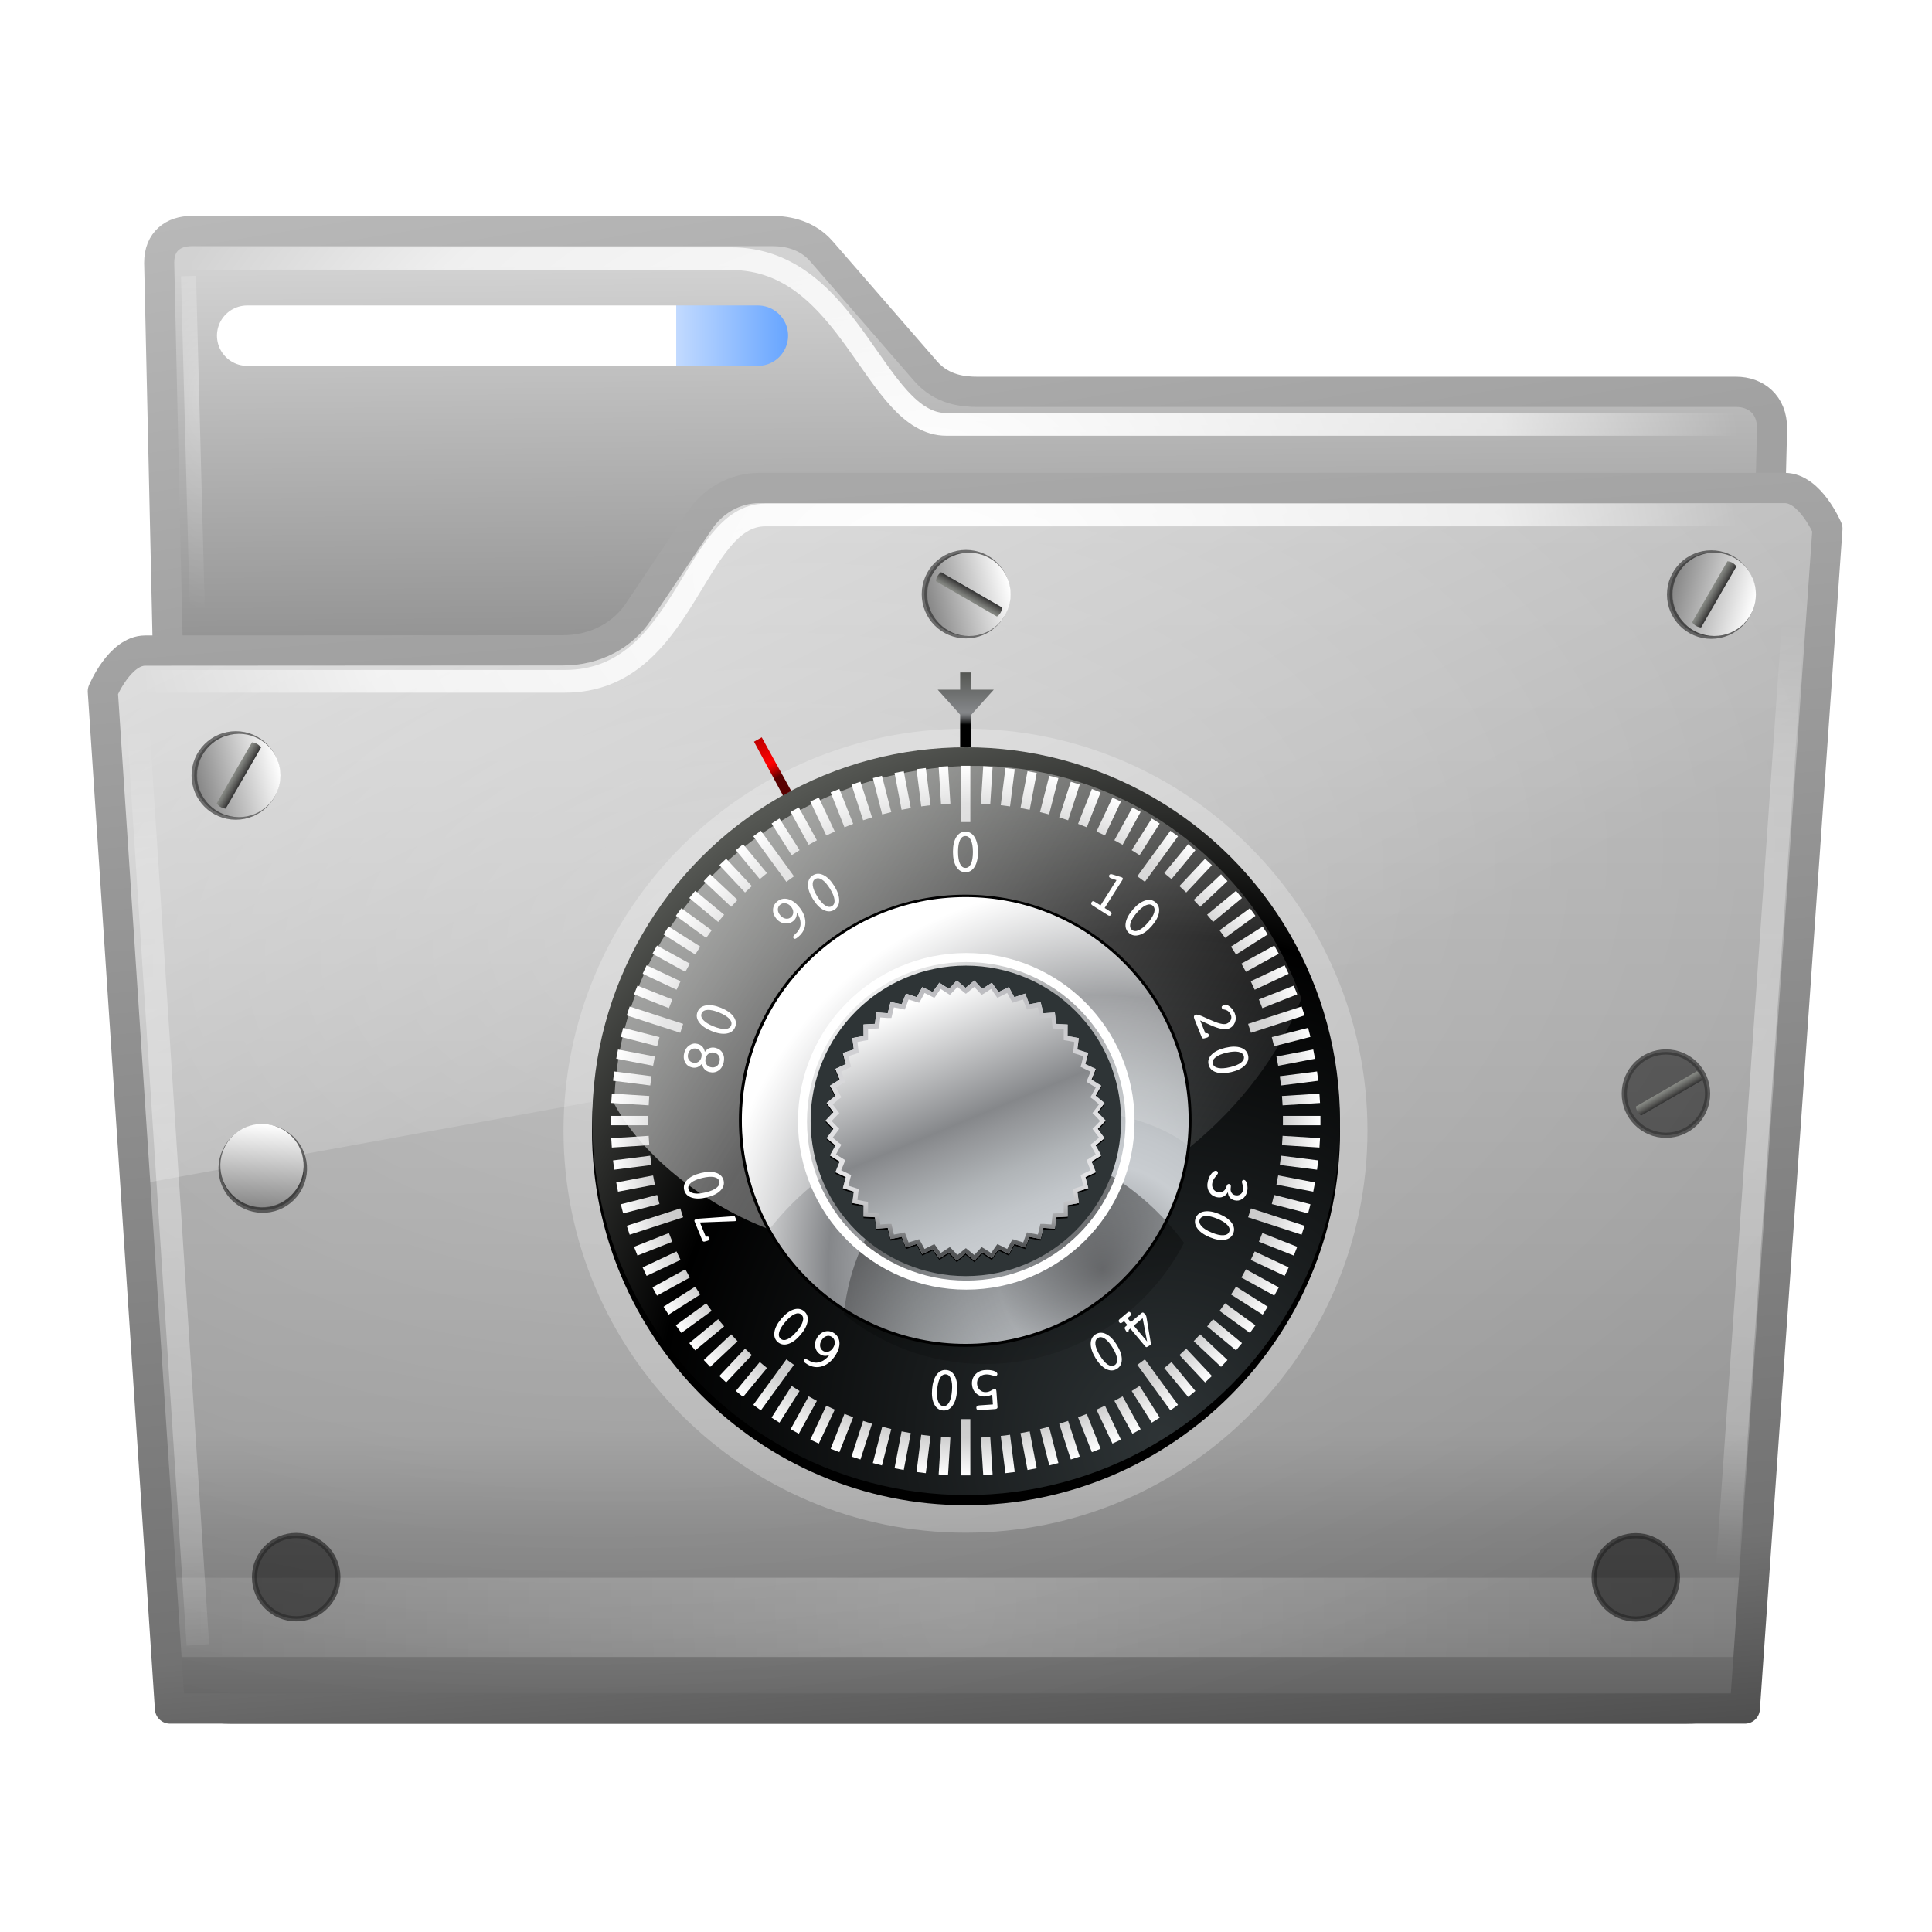 <svg height="256" viewBox="0 0 256 256" width="256" xmlns="http://www.w3.org/2000/svg" xmlns:xlink="http://www.w3.org/1999/xlink">
  <defs>
    <linearGradient id="linearGradient6701">
      <stop offset="0" stop-color="#fff"/>
      <stop offset="1" stop-color="#fff" stop-opacity="0"/>
    </linearGradient>
    <filter id="filter4454" color-interpolation-filters="sRGB" height="4.714" width="1.323" x="-.161" y="-1.857">
      <feGaussianBlur stdDeviation="15.477"/>
    </filter>
    <linearGradient id="linearGradient4786" gradientTransform="matrix(5.366 0 0 5.087 24.876 281.347)" gradientUnits="userSpaceOnUse" x1="15.133" x2="15.044" y1="17.42" y2="6.623">
      <stop offset="0" stop-color="#898989"/>
      <stop offset="1" stop-color="#d2d2d2"/>
    </linearGradient>
    <filter id="filter4123" color-interpolation-filters="sRGB" height="1.737" width="1.154" x="-.077" y="-.369">
      <feGaussianBlur stdDeviation="6.45"/>
    </filter>
    <linearGradient id="linearGradient4790" gradientUnits="userSpaceOnUse" x1="107.5" x2="94.814" y1="357" y2="279.762">
      <stop offset="0" stop-color="#a1a1a1"/>
      <stop offset="1" stop-color="#c1c1c1"/>
    </linearGradient>
    <linearGradient id="linearGradient11897" gradientUnits="userSpaceOnUse" x1="148.066" x2="148.066" y1="486.029" y2="315.263">
      <stop offset="0" stop-color="#616161"/>
      <stop offset=".063" stop-color="#747474"/>
      <stop offset=".13" stop-color="#818181"/>
      <stop offset=".2" stop-color="#969696"/>
      <stop offset=".7" stop-color="#b1b1b1"/>
      <stop offset="1" stop-color="#b6b6b6"/>
    </linearGradient>
    <radialGradient id="radialGradient69112" cx="147.016" cy="525.86" gradientTransform="matrix(1.587 0 -0 .753 -86.287 85.9)" gradientUnits="userSpaceOnUse" r="103.047" xlink:href="#linearGradient6701"/>
    <filter id="filter4375-19" color-interpolation-filters="sRGB" height="2.706" width="1.027" x="-.014" y="-.853">
      <feGaussianBlur stdDeviation="1.066"/>
    </filter>
    <linearGradient id="linearGradient4324-3">
      <stop offset="0" stop-color="#fff"/>
      <stop offset=".711" stop-color="#fff" stop-opacity=".653"/>
      <stop offset="1" stop-color="#fff" stop-opacity="0"/>
    </linearGradient>
    <linearGradient id="linearGradient6330" gradientUnits="userSpaceOnUse" x1="167.422" x2="180.588" y1="320.081" y2="482.759">
      <stop offset="0" stop-color="#a8a8a8"/>
      <stop offset=".853" stop-color="#727272"/>
      <stop offset="1" stop-color="#4e4e4e"/>
    </linearGradient>
    <linearGradient id="linearGradient6345" gradientUnits="userSpaceOnUse" x1="85.711" x2="130.892" y1="333.963" y2="426.569">
      <stop offset="0" stop-color="#fff" stop-opacity=".501"/>
      <stop offset="1" stop-color="#fff" stop-opacity="0"/>
    </linearGradient>
    <radialGradient id="radialGradient6522" cx="129.671" cy="373.827" gradientTransform="matrix(1.648 -.21 .129 1 -143.259 41.552)" gradientUnits="userSpaceOnUse" r="108.063">
      <stop offset="0" stop-color="#fff" stop-opacity=".3"/>
      <stop offset="1" stop-color="#fff" stop-opacity="0"/>
    </radialGradient>
    <linearGradient id="linearGradient1153" gradientUnits="userSpaceOnUse" x1="28.764" x2="104.454" y1="36.473" y2="36.473">
      <stop offset="0" stop-color="#fff"/>
      <stop offset=".804" stop-color="#fff"/>
      <stop offset=".804" stop-color="#c2daff"/>
      <stop offset="1" stop-color="#67a5ff"/>
    </linearGradient>
    <radialGradient id="radialGradient4473" cx="247.518" cy="398.591" gradientTransform="matrix(18.995 1.488 -.695 8.777 -4177.069 -3468.231)" gradientUnits="userSpaceOnUse" r="6.67" xlink:href="#linearGradient4324-3"/>
    <filter id="filter4504" color-interpolation-filters="sRGB" height="1.017" width="1.596" x="-.298" y="-.008">
      <feGaussianBlur stdDeviation=".366"/>
    </filter>
    <radialGradient id="radialGradient4510" cx="247.068" cy="400.185" gradientTransform="matrix(18.991 -1.537 .728 8.902 -4934.661 -2770.632)" gradientUnits="userSpaceOnUse" r="6.67" xlink:href="#linearGradient4324-3"/>
    <radialGradient id="radialGradient4684" cx="143.602" cy="314.059" gradientTransform="matrix(1 .005 -.003 .66 .994 125.472)" gradientUnits="userSpaceOnUse" r="101.605" xlink:href="#linearGradient4324-3"/>
    <filter id="filter4686" color-interpolation-filters="sRGB" height="1.267" width="1.014" x="-.007" y="-.133">
      <feGaussianBlur stdDeviation=".559"/>
    </filter>
    <radialGradient id="radialGradient5200" cx="143.602" cy="314.059" gradientTransform="matrix(1 .005 -.003 .66 .994 134.194)" gradientUnits="userSpaceOnUse" r="101.605" xlink:href="#linearGradient4324-3"/>
    <radialGradient id="radialGradient1239" cx="53.078" cy="315.766" gradientTransform="matrix(12.122 -.519 1.255 28.998 -987.397 -8818.051)" gradientUnits="userSpaceOnUse" r=".945" xlink:href="#linearGradient6701"/>
    <filter id="filter1241" color-interpolation-filters="sRGB" height="1.082" width="5.77" x="-2.385" y="-.041">
      <feGaussianBlur stdDeviation=".696"/>
    </filter>
    <filter id="filter13055" height="1.138" width="1.138" x="-.069" y="-.069">
      <feGaussianBlur stdDeviation="1.371"/>
    </filter>
    <filter id="filter13065" height="1.069" width="1.069" x="-.035" y="-.035">
      <feGaussianBlur stdDeviation=".685"/>
    </filter>
    <radialGradient id="radialGradient11840" cx="66.992" cy="88.16" gradientUnits="userSpaceOnUse" r="75.704">
      <stop offset="0" stop-color="#2e3436"/>
      <stop offset=".68"/>
      <stop offset="1" stop-color="#555753"/>
    </radialGradient>
    <radialGradient id="radialGradient12144" cx="62.19" cy="72.274" gradientUnits="userSpaceOnUse" r="53.034">
      <stop offset="0" stop-color="#85878a"/>
      <stop offset=".219" stop-color="#c9cdd1"/>
      <stop offset=".293" stop-color="#c2c6ca"/>
      <stop offset=".399" stop-color="#b0b4b7"/>
      <stop offset=".525" stop-color="#939598"/>
      <stop offset=".574" stop-color="#85878a"/>
      <stop offset=".811" stop-color="#fff"/>
    </radialGradient>
    <linearGradient id="linearGradient12146" gradientUnits="userSpaceOnUse" x1="74.672" x2="87.036" y1="32.865" y2="88.903">
      <stop offset="0"/>
      <stop offset="1" stop-opacity="0"/>
    </linearGradient>
    <filter id="filter15054" height="1.246" width="1.157" x="-.079" y="-.123">
      <feGaussianBlur stdDeviation="1.194"/>
    </filter>
    <linearGradient id="linearGradient12148" gradientTransform="matrix(.527 0 0 .539 52.079 41.536)" gradientUnits="userSpaceOnUse" x1="40.928" x2="104.584" xlink:href="#linearGradient6701" y1="32.921" y2="71.319"/>
    <filter id="filter13133" height="1.049" width="1.049" x="-.025" y="-.025">
      <feGaussianBlur stdDeviation=".331"/>
    </filter>
    <linearGradient id="linearGradient12150" gradientUnits="userSpaceOnUse" x1="58.389" x2="46.999" y1="67.108" y2="39.636">
      <stop offset="0" stop-color="#c9cdd1"/>
      <stop offset=".104" stop-color="#c2c6ca"/>
      <stop offset=".254" stop-color="#b0b4b7"/>
      <stop offset=".43" stop-color="#939598"/>
      <stop offset=".5" stop-color="#85878a"/>
      <stop offset="1" stop-color="#fff"/>
    </linearGradient>
    <linearGradient id="linearGradient12152" gradientUnits="userSpaceOnUse" x1="28.664" x2="25.509" y1="22.323" y2="16.585">
      <stop offset=".3" stop-color="#590000"/>
      <stop offset=".354" stop-color="#850000"/>
      <stop offset=".425" stop-color="#b90000"/>
      <stop offset=".487" stop-color="#df0000"/>
      <stop offset=".537" stop-color="#f60000"/>
      <stop offset=".568" stop-color="#f00"/>
      <stop offset="1" stop-color="#bf0000"/>
    </linearGradient>
    <filter id="filter13703" height="1.126" width="1.126" x="-.063" y="-.063">
      <feGaussianBlur stdDeviation=".745"/>
    </filter>
    <linearGradient id="linearGradient12154" gradientUnits="userSpaceOnUse" x1="46.999" x2="46.999" y1="17.614" y2="8.549">
      <stop offset=".3"/>
      <stop offset=".314" stop-color="#0f1010"/>
      <stop offset=".363" stop-color="#424344"/>
      <stop offset=".406" stop-color="#66686a"/>
      <stop offset=".44" stop-color="#7d7f81"/>
      <stop offset=".462" stop-color="#85878a"/>
      <stop offset="1" stop-color="#555753"/>
    </linearGradient>
    <linearGradient id="linearGradient13089" gradientTransform="matrix(.503 0 0 .504 79.386 47.605)" gradientUnits="userSpaceOnUse" x1="47.75" x2="47.081" y1="70.165" y2="38.964">
      <stop offset="0" stop-color="#535557"/>
      <stop offset=".03" stop-color="#6e7072"/>
      <stop offset=".084" stop-color="#98999b"/>
      <stop offset=".136" stop-color="#b9babc"/>
      <stop offset=".186" stop-color="#d1d1d3"/>
      <stop offset=".233" stop-color="#dfdfe1"/>
      <stop offset=".272" stop-color="#e4e4e6"/>
      <stop offset=".477" stop-color="#dfdfe1"/>
      <stop offset=".725" stop-color="#d0d0d3"/>
      <stop offset=".994" stop-color="#b8b8bc"/>
      <stop offset="1" stop-color="#b7b7bb"/>
    </linearGradient>
    <clipPath id="clipPath13095">
      <polygon points="61.121 47.956 60.786 49.232 61.983 49.786 61.49 51.011 62.607 51.711 61.966 52.864 62.988 53.699 62.205 54.762 63.113 55.719 62.205 56.674 62.988 57.737 61.966 58.573 62.607 59.726 61.49 60.427 61.983 61.649 60.786 62.204 61.121 63.481 59.863 63.882 60.037 65.191 58.739 65.43 58.746 66.75 57.43 66.826 57.271 68.136 55.955 68.044 55.634 69.325 54.34 69.069 53.86 70.3 52.608 69.884 51.979 71.045 50.789 70.476 50.02 71.548 48.909 70.834 48.011 71.802 47 70.953 45.988 71.802 45.09 70.834 43.98 71.548 43.211 70.476 42.02 71.045 41.391 69.884 40.138 70.3 39.66 69.069 38.365 69.325 38.044 68.044 36.729 68.136 36.57 66.826 35.253 66.75 35.261 65.43 33.963 65.191 34.136 63.882 32.878 63.481 33.215 62.204 32.017 61.649 32.51 60.427 31.392 59.726 32.035 58.573 31.012 57.737 31.793 56.674 30.884 55.719 31.793 54.762 31.012 53.699 32.035 52.864 31.392 51.711 32.51 51.011 32.017 49.786 33.215 49.232 32.878 47.956 34.136 47.555 33.963 46.247 35.261 46.007 35.253 44.687 36.57 44.613 36.729 43.302 38.044 43.393 38.365 42.112 39.66 42.367 40.138 41.137 41.391 41.552 42.02 40.393 43.211 40.961 43.98 39.889 45.09 40.603 45.988 39.636 47 40.482 47 40.482 48.011 39.636 48.909 40.603 50.02 39.889 50.789 40.961 51.979 40.393 52.608 41.552 53.86 41.137 54.34 42.367 55.634 42.112 55.955 43.393 57.271 43.302 57.43 44.613 58.746 44.687 58.739 46.007 60.037 46.247 59.863 47.555" transform="matrix(.503 0 0 .504 79.386 47.605)"/>
    </clipPath>
    <filter id="filter13123" height="1.168" width="1.168" x="-.084" y="-.084">
      <feGaussianBlur stdDeviation=".592"/>
    </filter>
    <filter id="filter12955" height="1.349" width="1.349" x="-.174" y="-.174">
      <feGaussianBlur stdDeviation=".477"/>
    </filter>
    <linearGradient id="linearGradient12991" gradientTransform="matrix(.669 .169 -.169 .669 20.851 8.971)" gradientUnits="userSpaceOnUse" x1="7.464" x2="7.464" xlink:href="#XMLID_137_" y1="3.502" y2="11.501"/>
    <linearGradient id="XMLID_137_" gradientTransform="matrix(.97 .245 -.245 .97 2.102 -1.602)" gradientUnits="userSpaceOnUse" x1="7.464" x2="7.464" y1="3.502" y2="11.501">
      <stop offset="0" stop-color="#fff"/>
      <stop offset="1" stop-color="#888"/>
    </linearGradient>
    <linearGradient id="linearGradient12993" gradientTransform="matrix(.346 .597 -.597 .346 26.692 7.776)" gradientUnits="userSpaceOnUse" x1="7.839" x2="7.839" xlink:href="#XMLID_138_" y1="8.585" y2="7.585"/>
    <linearGradient id="XMLID_138_" gradientTransform="matrix(.913 .407 -.407 .913 3.627 -3.074)" gradientUnits="userSpaceOnUse" x1="7.839" x2="7.839" y1="8.585" y2="7.585">
      <stop offset="0" stop-color="#888a85"/>
      <stop offset=".223" stop-color="#7a7c78"/>
      <stop offset=".644" stop-color="#565654"/>
      <stop offset="1" stop-color="#323232"/>
    </linearGradient>
    <linearGradient id="linearGradient31135" gradientTransform="matrix(.97 .245 -.245 .97 2.102 -1.602)" gradientUnits="userSpaceOnUse" x1="7.464" x2="7.464" xlink:href="#XMLID_137_" y1="3.502" y2="11.501"/>
    <linearGradient id="linearGradient13049" gradientTransform="matrix(.865 -.501 .501 .865 -3.334 4.431)" gradientUnits="userSpaceOnUse" x1="7.839" x2="7.839" xlink:href="#XMLID_138_" y1="8.585" y2="7.585"/>
    <linearGradient id="linearGradient12969" gradientTransform="matrix(-.597 -.346 -.346 .597 32.049 13.133)" gradientUnits="userSpaceOnUse" x1="7.839" x2="7.839" xlink:href="#XMLID_138_" y1="8.585" y2="7.585"/>
    <radialGradient id="radialGradient544" cx="47.001" cy="55.717" gradientTransform="matrix(1 0 0 1 0 .002)" gradientUnits="userSpaceOnUse" r="38.105">
      <stop offset="0" stop-color="#9e9e9e"/>
      <stop offset=".893" stop-color="#cecece"/>
      <stop offset="1" stop-color="#fff"/>
    </radialGradient>
  </defs>
  <rect fill-rule="evenodd" filter="url(#filter4454)" height="20" opacity=".8" rx="8.153" ry="10" transform="matrix(.903 0 0 .297 9.573 162.761)" width="230" x="15" y="201"/>
  <g enable-background="new" transform="matrix(1.058 0 0 1.064 -28.633 -300.291)">
    <path d="m52.094 312c-2.336 0-4.094 1.278-4.094 3.95v167.466c0 3.952 2.447 6.585 5.772 6.585h189.555c3.344 0 4.673-2.461 4.673-5.905v-147.522c0-2.951-2.011-4.547-4.516-4.547h-93.987c-1.693 0-4.434-.205-6.493-2.561l-13.071-14.954c-1.757-2.011-4.225-2.511-6.09-2.511z" fill="url(#linearGradient4786)" fill-rule="evenodd"/>
    <path d="m122.25 324c-3.198 0-5.916 1.724-7.531 4.125l-7.656 11.344c-1.912 2.841-5.3 4.78-9.469 4.781h-44.691c-3.197 0-5.392 3.037-5.344 5.062l.406 16.688h199.194l1.281-36.938c.104-3.037-2.147-5.062-5.344-5.062z" fill-rule="evenodd" filter="url(#filter4123)" opacity=".712" transform="translate(0 20)"/>
    <path d="m51.094 311c-2.336 0-4.094 1.278-4.094 3.95l3.78 168.466c0 3.952 2.447 6.585 5.772 6.585h183.996c3.344 0 4.673-2.461 4.673-5.905l3.78-148.522c0-2.951-2.011-4.547-4.516-4.547h-94.987c-1.693 0-4.434-.205-6.493-2.561l-13.071-14.954c-1.757-2.011-4.225-2.511-6.09-2.511z" fill="none" stroke="url(#linearGradient4790)" stroke-width="3.769"/>
    <path d="m51.07 314.443h67.537c15.096 0 17.92 20.638 26.983 20.638h103.022" fill="none" filter="url(#filter4686)" stroke="url(#radialGradient5200)" stroke-width="2.827"/>
    <path d="m32.764 36.473h67.69" fill="#82b7ff" stroke="url(#linearGradient1153)" stroke-linecap="round" stroke-width="8" transform="matrix(.945 0 0 .94 27.055 289.746)"/>
    <path d="m50.673 296.605 1.095 41.308" fill="none" filter="url(#filter1241)" opacity=".6" stroke="url(#radialGradient1239)" stroke-width="1.885" transform="translate(0 20)"/>
  </g>
  <g enable-background="new" transform="matrix(1.058 0 0 1.064 -28.703 -290.725)">
    <path d="m122.254 334.01h128.406c3.197 0 5.344 5.062 5.344 5.062l-10.344 146.938h-197.25l-8.406-126.688s2.116-5.062 5.312-5.062l52.281-.031c4.168-.002 7.557-1.94 9.469-4.781l7.656-11.344c1.616-2.401 4.333-4.094 7.531-4.094z" fill="url(#linearGradient11897)"/>
    <path d="m245.656 480.938h-197.25v3h197.25z" fill="url(#radialGradient69112)" fill-rule="evenodd" filter="url(#filter4375-19)" opacity=".499" transform="matrix(1 0 0 3.292 0 -1113.528)"/>
    <path d="m122.254 334.01h128.406c3.197 0 5.344 5.062 5.344 5.062l-10.344 146.938h-197.25l-8.406-126.688s2.116-5.062 5.312-5.062l52.281-.031c4.168-.002 7.557-1.94 9.469-4.781l7.656-11.344c1.616-2.401 4.333-4.094 7.531-4.094z" fill="url(#radialGradient6522)"/>
    <path d="m122.254 334.009c-3.198 0-5.916 1.692-7.531 4.093l-7.657 11.344c-1.912 2.841-5.299 4.78-9.467 4.782l-52.282.031c-3.197 0-5.33 3.037-5.311 5.063l4.287 61.42 208.935-37.755 2.777-43.916c-.003-3.038-2.148-5.063-5.344-5.063z" fill="url(#linearGradient6345)"/>
    <path d="m241.877 480.938h-187.801v3h187.801z" fill="url(#radialGradient69112)" fill-rule="evenodd" filter="url(#filter4375-19)" opacity=".3" transform="matrix(1 0 0 .722 0 131.781)"/>
    <path d="m122.188 323h128.406c3.197 0 5.344 5.062 5.344 5.062l-10.344 146.938h-197.25l-8.406-126.688s2.116-5.062 5.312-5.062l52.281-.031c4.168-.002 7.557-1.94 9.469-4.781l7.656-11.344c1.616-2.401 4.333-4.094 7.531-4.094z" fill="none" stroke="url(#linearGradient6330)" stroke-linecap="round" stroke-linejoin="round" stroke-width="3.769" transform="translate(.066 11.01)"/>
    <path d="m242.728 466.93 9.579-136.678" fill="none" filter="url(#filter4504)" opacity=".6" stroke="url(#radialGradient4473)" stroke-width="2.827" transform="translate(.066 11.01)"/>
    <path d="m51.845 467.081-7.683-117.524" fill="none" filter="url(#filter4504)" opacity=".6" stroke="url(#radialGradient4510)" stroke-width="2.827" transform="translate(.066 11.01)"/>
    <path d="m45.401 347.075h52.419c15.096 0 16.03-20.715 25.093-20.715h125.699" fill="none" filter="url(#filter4686)" stroke="url(#radialGradient4684)" stroke-width="2.827" transform="translate(.066 11.01)"/>
  </g>
  <g transform="matrix(0 2 -2 0 255.998 7.881)">
    <g transform="matrix(-1 0 0 1 60.014 48.549)">
      <circle cx="86" cy="7.5" filter="url(#filter12955)" opacity=".7" r="4" stroke="#000" stroke-width=".5" transform="matrix(.69 0 0 .69 -34.75 10.276)"/>
      <circle cx="24.575" cy="15.25" fill="url(#linearGradient12991)" r="2.759" stroke-width=".69"/>
      <path d="m23.703 13.056c-.121.012-.235.044-.338.105-.104.06-.188.142-.258.241l2.34 4.042c.121-.012.235-.044.338-.105.104-.06.188-.142.258-.241z" fill="url(#linearGradient12993)" stroke-width=".69"/>
    </g>
    <g transform="matrix(-.69 0 0 .69 52.612 107)">
      <circle cx="86" cy="7.5" filter="url(#filter12955)" opacity=".7" r="4" stroke="#000" stroke-width=".5" transform="translate(-78.499 .29)"/>
      <circle cx="7.5" cy="7.5" fill="url(#linearGradient31135)" r="3.999"/>
      <path d="m4.319 8.764c.018.175.064.341.153.49.086.15.206.273.35.375l5.859-3.392c-.018-.175-.064-.341-.152-.491-.086-.15-.206-.273-.35-.375z" fill="url(#linearGradient13049)"/>
    </g>
    <g transform="matrix(-1 0 0 1 125.139 92.924)">
      <circle cx="86" cy="7.5" filter="url(#filter12955)" opacity=".7" r="4" stroke="#000" stroke-width=".5" transform="matrix(.69 0 0 .69 -34.75 10.276)"/>
      <circle cx="24.575" cy="15.25" fill="url(#linearGradient12991)" r="2.759" stroke-width=".69"/>
      <path d="m23.703 13.056c-.121.012-.235.044-.338.105-.104.06-.188.142-.258.241l2.34 4.042c.121-.012.235-.044.338-.105.104-.06.188-.142.258-.241z" fill="url(#linearGradient12993)" stroke-width=".69"/>
    </g>
    <g transform="matrix(.69 0 0 .69 95.388 14.25)">
      <circle cx="86" cy="7.5" filter="url(#filter12955)" opacity=".7" r="4" stroke="#000" stroke-width=".5" transform="translate(-78.499 .29)"/>
      <circle cx="7.5" cy="7.5" fill="url(#linearGradient31135)" r="3.999"/>
      <path d="m4.319 8.764c.018.175.064.341.153.49.086.15.206.273.35.375l5.859-3.392c-.018-.175-.064-.341-.152-.491-.086-.15-.206-.273-.35-.375z" fill="url(#linearGradient13049)"/>
    </g>
    <g transform="translate(10.861 -.826)">
      <circle cx="86" cy="7.5" filter="url(#filter12955)" opacity=".7" r="4" stroke="#000" stroke-width=".5" transform="matrix(.69 0 0 .69 -34.75 10.276)"/>
      <circle cx="24.575" cy="15.25" fill="url(#linearGradient12991)" r="2.759" stroke-width=".69"/>
      <path d="m26.77 16.122c-.012.121-.044.235-.105.338-.06.104-.142.188-.241.258l-4.042-2.34c.012-.121.044-.235.105-.338.06-.104.142-.188.241-.258z" fill="url(#linearGradient12969)" stroke-width=".69"/>
    </g>
    <g id="g205" transform="translate(43.924 2.174)">
      <circle cx="86" cy="7.5" filter="url(#filter12955)" opacity=".7" r="4" stroke="#000" stroke-width=".5" transform="matrix(.69 0 0 .69 -34.75 10.276)"/>
      <circle cx="24.575" cy="15.25" fill="url(#linearGradient12991)" r="2.759" stroke-width=".69"/>
      <path d="m23.703 13.056c-.121.012-.235.044-.338.105-.104.06-.188.142-.258.241l2.34 4.042c.121-.012.235-.044.338-.105.104-.06.188-.142.258-.241z" fill="url(#linearGradient12993)" stroke-width=".69"/>
    </g>
    <use transform="matrix(-.174 -.985 .985 -.174 68.039 181.144)" xlink:href="#g205"/>
  </g>
  <g transform="matrix(2.289 0 0 2.289 -67.156 -24.774)">
    <path d="m61.457 75.707c0 13.12 10.673 23.793 23.793 23.793 13.119 0 23.793-10.673 23.793-23.793 0-13.12-10.674-23.794-23.793-23.794-13.12 0-23.793 10.674-23.793 23.794z" fill="#fff" filter="url(#filter13055)" opacity=".5" transform="matrix(.978 0 0 .978 1.854 2.236)"/>
    <path d="m61.457 75.707c0 13.12 10.673 23.793 23.793 23.793 13.119 0 23.793-10.673 23.793-23.793 0-13.12-10.674-23.794-23.793-23.794-13.12 0-23.793 10.674-23.793 23.794z" filter="url(#filter13065)" transform="matrix(.91 0 0 .91 7.682 7.411)"/>
    <circle cx="47" cy="55.719" fill="url(#radialGradient11840)" r="38.105" transform="matrix(.568 0 0 .568 58.57 44.077)"/>
    <g fill="url(#radialGradient544)" transform="matrix(.539 0 0 .539 59.904 45.659)">
      <g fill="url(#radialGradient544)">
        <rect fill="url(#radialGradient544)" height="6.043" width="1.007" x="46.497" y="17.614"/>
        <rect fill="url(#radialGradient544)" height="6.041" width="1.007" x="46.497" y="87.78"/>
      </g>
      <g fill="url(#radialGradient544)">
        <polygon fill="url(#radialGradient544)" points="27.748 30.077 24.195 25.187 25.01 24.595 28.563 29.483"/>
        <polygon fill="url(#radialGradient544)" points="68.99 86.843 65.437 81.952 66.253 81.36 69.806 86.25"/>
      </g>
      <g fill="url(#radialGradient544)">
        <polygon fill="url(#radialGradient544)" points="16.352 46.29 10.605 44.422 10.916 43.464 16.663 45.332"/>
        <polygon fill="url(#radialGradient544)" points="83.083 67.973 77.336 66.104 77.648 65.147 83.396 67.015"/>
      </g>
      <g fill="url(#radialGradient544)">
        <polygon fill="url(#radialGradient544)" points="16.664 66.104 10.916 67.973 10.605 67.015 16.353 65.147"/>
        <polygon fill="url(#radialGradient544)" points="83.396 44.422 77.648 46.29 77.337 45.332 83.085 43.464"/>
      </g>
      <g fill="url(#radialGradient544)">
        <polygon fill="url(#radialGradient544)" points="28.563 81.952 25.01 86.843 24.195 86.25 27.748 81.36"/>
        <polygon fill="url(#radialGradient544)" points="69.806 25.187 66.253 30.077 65.437 29.483 68.99 24.595"/>
      </g>
      <g fill="url(#radialGradient544)">
        <polygon fill="url(#radialGradient544)" points="44.357 21.742 44.104 17.721 45.111 17.657 45.363 21.678"/>
        <polygon fill="url(#radialGradient544)" points="48.889 93.78 48.637 89.758 49.643 89.695 49.896 93.715"/>
      </g>
      <g fill="url(#radialGradient544)">
        <polygon fill="url(#radialGradient544)" points="42.23 21.974 41.726 17.977 42.724 17.852 43.228 21.848"/>
        <polygon fill="url(#radialGradient544)" points="51.276 93.585 50.771 89.588 51.77 89.462 52.275 93.459"/>
      </g>
      <g fill="url(#radialGradient544)">
        <polygon fill="url(#radialGradient544)" points="40.121 22.341 39.366 18.383 40.354 18.195 41.109 22.151"/>
        <polygon fill="url(#radialGradient544)" points="53.645 93.242 52.891 89.285 53.879 89.096 54.634 93.054"/>
      </g>
      <g fill="url(#radialGradient544)">
        <polygon fill="url(#radialGradient544)" points="38.037 22.838 37.035 18.937 38.012 18.686 39.013 22.588"/>
        <polygon fill="url(#radialGradient544)" points="55.987 92.751 54.987 88.849 55.962 88.598 56.964 92.5"/>
      </g>
      <g fill="url(#radialGradient544)">
        <polygon fill="url(#radialGradient544)" points="35.991 23.465 34.746 19.634 35.703 19.324 36.949 23.155"/>
        <polygon fill="url(#radialGradient544)" points="58.296 92.114 57.05 88.282 58.008 87.971 59.254 91.802"/>
      </g>
      <g fill="url(#radialGradient544)">
        <polygon fill="url(#radialGradient544)" points="33.441 20.104 34.924 23.851 33.987 24.221 32.505 20.475"/>
        <polygon fill="url(#radialGradient544)" points="60.012 87.216 61.494 90.961 60.56 91.332 59.074 87.586"/>
      </g>
      <g fill="url(#radialGradient544)">
        <polygon fill="url(#radialGradient544)" points="32.036 25.1 30.32 21.455 31.231 21.026 32.947 24.671"/>
        <polygon fill="url(#radialGradient544)" points="62.77 90.411 61.054 86.766 61.965 86.337 63.68 89.982"/>
      </g>
      <g fill="url(#radialGradient544)">
        <polygon fill="url(#radialGradient544)" points="30.142 26.1 28.202 22.57 29.083 22.084 31.025 25.615"/>
        <polygon fill="url(#radialGradient544)" points="64.915 89.352 62.975 85.822 63.857 85.336 65.798 88.867"/>
      </g>
      <g fill="url(#radialGradient544)">
        <polygon fill="url(#radialGradient544)" points="28.315 27.217 26.157 23.815 27.007 23.276 29.166 26.677"/>
        <polygon fill="url(#radialGradient544)" points="66.991 88.161 64.834 84.759 65.684 84.219 67.842 87.622"/>
      </g>
      <g fill="url(#radialGradient544)">
        <polygon fill="url(#radialGradient544)" points="24.892 29.784 22.323 26.679 23.1 26.037 25.667 29.141"/>
        <polygon fill="url(#radialGradient544)" points="70.9 85.399 68.333 82.294 69.108 81.653 71.676 84.757"/>
      </g>
      <g fill="url(#radialGradient544)">
        <polygon fill="url(#radialGradient544)" points="23.307 31.224 20.548 28.286 21.283 27.597 24.04 30.533"/>
        <polygon fill="url(#radialGradient544)" points="72.717 83.841 69.959 80.903 70.694 80.214 73.452 83.15"/>
      </g>
      <g fill="url(#radialGradient544)">
        <polygon fill="url(#radialGradient544)" points="21.815 32.759 18.878 30 19.567 29.267 22.504 32.024"/>
        <polygon fill="url(#radialGradient544)" points="74.432 82.17 71.494 79.411 72.184 78.679 75.122 81.436"/>
      </g>
      <g fill="url(#radialGradient544)">
        <polygon fill="url(#radialGradient544)" points="20.424 34.386 17.319 31.817 17.961 31.042 21.065 33.609"/>
        <polygon fill="url(#radialGradient544)" points="76.038 80.396 72.936 77.826 73.577 77.051 76.681 79.619"/>
      </g>
      <g fill="url(#radialGradient544)">
        <polygon fill="url(#radialGradient544)" points="19.137 36.096 15.876 33.728 16.469 32.913 19.728 35.281"/>
        <polygon fill="url(#radialGradient544)" points="77.531 78.523 74.271 76.155 74.862 75.341 78.124 77.708"/>
      </g>
      <g fill="url(#radialGradient544)">
        <polygon fill="url(#radialGradient544)" points="17.96 37.884 14.557 35.726 15.097 34.876 18.499 37.034"/>
        <polygon fill="url(#radialGradient544)" points="78.903 76.562 75.502 74.401 76.04 73.552 79.442 75.711"/>
      </g>
      <g fill="url(#radialGradient544)">
        <polygon fill="url(#radialGradient544)" points="16.897 39.743 13.366 37.802 13.851 36.92 17.382 38.861"/>
        <polygon fill="url(#radialGradient544)" points="80.148 74.517 76.617 72.575 77.103 71.693 80.634 73.633"/>
      </g>
      <g fill="url(#radialGradient544)">
        <polygon fill="url(#radialGradient544)" points="15.954 41.666 12.309 39.949 12.737 39.039 16.382 40.754"/>
        <polygon fill="url(#radialGradient544)" points="81.263 72.397 77.618 70.683 78.047 69.771 81.692 71.486"/>
      </g>
      <g fill="url(#radialGradient544)">
        <polygon fill="url(#radialGradient544)" points="15.132 43.643 11.386 42.158 11.756 41.224 15.502 42.706"/>
        <polygon fill="url(#radialGradient544)" points="82.243 70.214 78.497 68.73 78.867 67.794 82.613 69.276"/>
      </g>
      <g fill="url(#radialGradient544)">
        <polygon fill="url(#radialGradient544)" points="13.87 47.731 9.967 46.729 10.218 45.755 14.12 46.756"/>
        <polygon fill="url(#radialGradient544)" points="83.782 65.683 79.88 64.681 80.129 63.703 84.032 64.706"/>
      </g>
      <g fill="url(#radialGradient544)">
        <polygon fill="url(#radialGradient544)" points="13.435 49.829 9.477 49.071 9.665 48.084 13.623 48.837"/>
        <polygon fill="url(#radialGradient544)" points="84.334 63.353 80.378 62.598 80.566 61.608 84.524 62.363"/>
      </g>
      <g fill="url(#radialGradient544)">
        <polygon fill="url(#radialGradient544)" points="13.13 51.946 9.133 51.44 9.259 50.443 13.256 50.949"/>
        <polygon fill="url(#radialGradient544)" points="84.742 60.995 80.743 60.487 80.869 59.488 84.867 59.993"/>
      </g>
      <g fill="url(#radialGradient544)">
        <polygon fill="url(#radialGradient544)" points="12.96 54.081 8.938 53.828 9.003 52.824 13.024 53.076"/>
        <polygon fill="url(#radialGradient544)" points="84.999 58.612 80.977 58.361 81.04 57.355 85.061 57.606"/>
      </g>
      <g fill="url(#radialGradient544)">
        <rect fill="url(#radialGradient544)" height="1.005" width="4.029" x="8.896" y="55.215"/>
        <rect fill="url(#radialGradient544)" height="1.007" width="4.03" x="81.076" y="55.214"/>
      </g>
      <g fill="url(#radialGradient544)">
        <polygon fill="url(#radialGradient544)" points="13.024 58.361 9.003 58.613 8.938 57.609 12.96 57.356"/>
        <polygon fill="url(#radialGradient544)" points="85.061 53.829 81.04 54.081 80.976 53.076 84.997 52.823"/>
      </g>
      <g fill="url(#radialGradient544)">
        <polygon fill="url(#radialGradient544)" points="13.257 60.487 9.259 60.995 9.133 59.996 13.13 59.49"/>
        <polygon fill="url(#radialGradient544)" points="84.867 51.442 80.869 51.948 80.743 50.949 84.742 50.443"/>
      </g>
      <g fill="url(#radialGradient544)">
        <polygon fill="url(#radialGradient544)" points="13.624 62.598 9.665 63.354 9.477 62.365 13.433 61.608"/>
        <polygon fill="url(#radialGradient544)" points="84.524 49.074 80.566 49.829 80.378 48.838 84.334 48.083"/>
      </g>
      <g fill="url(#radialGradient544)">
        <polygon fill="url(#radialGradient544)" points="14.12 64.681 10.218 65.684 9.967 64.708 13.87 63.705"/>
        <polygon fill="url(#radialGradient544)" points="84.032 46.73 80.129 47.731 79.88 46.756 83.782 45.754"/>
      </g>
      <g fill="url(#radialGradient544)">
        <polygon fill="url(#radialGradient544)" points="15.502 68.732 11.756 70.214 11.385 69.277 15.132 67.794"/>
        <polygon fill="url(#radialGradient544)" points="82.613 42.159 78.867 43.643 78.495 42.706 82.243 41.224"/>
      </g>
      <g fill="url(#radialGradient544)">
        <polygon fill="url(#radialGradient544)" points="16.382 70.683 12.736 72.398 12.307 71.487 15.953 69.771"/>
        <polygon fill="url(#radialGradient544)" points="81.693 39.951 78.047 41.666 77.618 40.754 81.263 39.038"/>
      </g>
      <g fill="url(#radialGradient544)">
        <polygon fill="url(#radialGradient544)" points="17.382 72.575 13.851 74.517 13.366 73.633 16.896 71.693"/>
        <polygon fill="url(#radialGradient544)" points="80.634 37.803 77.103 39.743 76.617 38.861 80.147 36.92"/>
      </g>
      <g fill="url(#radialGradient544)">
        <polygon fill="url(#radialGradient544)" points="18.499 74.4 15.097 76.562 14.557 75.711 17.959 73.553"/>
        <polygon fill="url(#radialGradient544)" points="79.442 35.726 76.04 37.884 75.5 37.034 78.901 34.876"/>
      </g>
      <g fill="url(#radialGradient544)">
        <polygon fill="url(#radialGradient544)" points="19.728 76.155 16.469 78.524 15.876 77.708 19.137 75.341"/>
        <polygon fill="url(#radialGradient544)" points="78.124 33.729 74.862 36.096 74.271 35.281 77.531 32.913"/>
      </g>
      <g fill="url(#radialGradient544)">
        <polygon fill="url(#radialGradient544)" points="21.065 77.826 17.961 80.396 17.319 79.619 20.424 77.051"/>
        <polygon fill="url(#radialGradient544)" points="76.681 31.817 73.577 34.386 72.934 33.609 76.037 31.042"/>
      </g>
      <g fill="url(#radialGradient544)">
        <polygon fill="url(#radialGradient544)" points="22.504 79.411 19.567 82.17 18.878 81.436 21.815 78.677"/>
        <polygon fill="url(#radialGradient544)" points="75.122 30.001 72.184 32.759 71.494 32.025 74.431 29.267"/>
      </g>
      <g fill="url(#radialGradient544)">
        <polygon fill="url(#radialGradient544)" points="24.041 80.903 21.282 83.841 20.548 83.15 23.307 80.213"/>
        <polygon fill="url(#radialGradient544)" points="73.452 28.286 70.694 31.223 69.958 30.533 72.716 27.597"/>
      </g>
      <g fill="url(#radialGradient544)">
        <polygon fill="url(#radialGradient544)" points="25.667 82.294 23.099 85.399 22.323 84.757 24.892 81.651"/>
        <polygon fill="url(#radialGradient544)" points="71.677 26.679 69.108 29.784 68.333 29.141 70.899 26.037"/>
      </g>
      <g fill="url(#radialGradient544)">
        <polygon fill="url(#radialGradient544)" points="29.167 84.759 27.007 88.161 26.157 87.622 28.316 84.219"/>
        <polygon fill="url(#radialGradient544)" points="67.842 23.815 65.686 27.217 64.832 26.677 66.991 23.277"/>
      </g>
      <g fill="url(#radialGradient544)">
        <polygon fill="url(#radialGradient544)" points="31.025 85.822 29.085 89.352 28.202 88.867 30.143 85.336"/>
        <polygon fill="url(#radialGradient544)" points="65.798 22.569 63.857 26.1 62.973 25.615 64.913 22.085"/>
      </g>
      <g fill="url(#radialGradient544)">
        <polygon fill="url(#radialGradient544)" points="32.947 86.764 31.231 90.41 30.32 89.982 32.036 86.335"/>
        <polygon fill="url(#radialGradient544)" points="63.68 21.454 61.965 25.099 61.054 24.671 62.769 21.027"/>
      </g>
      <g fill="url(#radialGradient544)">
        <polygon fill="url(#radialGradient544)" points="34.924 87.586 33.441 91.332 32.505 90.962 33.988 87.215"/>
        <polygon fill="url(#radialGradient544)" points="61.494 20.474 60.012 24.221 59.074 23.85 60.557 20.105"/>
      </g>
      <g fill="url(#radialGradient544)">
        <polygon fill="url(#radialGradient544)" points="36.949 88.282 35.703 92.114 34.746 91.802 35.991 87.969"/>
        <polygon fill="url(#radialGradient544)" points="59.254 19.633 58.008 23.465 57.049 23.155 58.295 19.324"/>
      </g>
      <g fill="url(#radialGradient544)">
        <polygon fill="url(#radialGradient544)" points="39.014 88.847 38.012 92.751 37.035 92.5 38.039 88.596"/>
        <polygon fill="url(#radialGradient544)" points="56.964 18.935 55.962 22.838 54.985 22.588 55.987 18.686"/>
      </g>
      <g fill="url(#radialGradient544)">
        <polygon fill="url(#radialGradient544)" points="41.11 89.284 40.354 93.242 39.366 93.054 40.121 89.096"/>
        <polygon fill="url(#radialGradient544)" points="54.634 18.382 53.879 22.34 52.891 22.151 53.645 18.195"/>
      </g>
      <g fill="url(#radialGradient544)">
        <polygon fill="url(#radialGradient544)" points="43.229 89.588 42.724 93.585 41.726 93.46 42.23 89.461"/>
        <polygon fill="url(#radialGradient544)" points="52.275 17.977 51.77 21.974 50.771 21.848 51.276 17.852"/>
      </g>
      <g fill="url(#radialGradient544)">
        <polygon fill="url(#radialGradient544)" points="45.363 89.757 45.111 93.779 44.104 93.717 44.358 89.695"/>
        <polygon fill="url(#radialGradient544)" points="49.896 17.719 49.643 21.741 48.637 21.678 48.889 17.658"/>
      </g>
    </g>
    <circle cx="47" cy="55.719" fill="url(#radialGradient12144)" r="24.844" transform="matrix(.522 0 0 .522 60.698 46.599)"/>
    <path d="m83.469 60.469c-9.629.053-16.736 7.651-17.812 17.937 4.126 3.348 9.371 5.344 15.094 5.344 9.273 0 17.316-5.265 21.312-12.969-4.65-6.27-11.481-10.352-18.594-10.312z" fill="url(#linearGradient12146)" filter="url(#filter15054)" transform="matrix(.541 0 0 .541 42.665 44.478)"/>
    <path d="m85.809 55.158c-10.936 0-20.666 8.44-20.912 19.568 1.674 3.117 5.411 5.933 8.981 7.26 6.642-8.528 20.364-8.25 24.335-4.753 2.996-2.451 5.227-5.438 6.46-8.592-2.815-7.868-10.199-13.483-18.864-13.483z" fill="url(#linearGradient12148)" opacity=".5"/>
    <circle cx="85.25" cy="75.708" fill="#2e3436" r="8.986" stroke-width=".541"/>
    <polygon filter="url(#filter13133)" points="30.884 55.719 31.793 54.762 31.012 53.699 32.035 52.864 31.392 51.711 32.51 51.011 32.017 49.786 33.215 49.232 32.878 47.956 34.136 47.555 33.963 46.247 35.261 46.007 35.253 44.687 36.57 44.613 36.729 43.302 38.044 43.393 38.365 42.112 39.66 42.367 40.138 41.137 41.391 41.552 42.02 40.393 43.211 40.961 43.98 39.889 45.09 40.603 45.988 39.636 47 40.482 47 40.482 48.011 39.636 48.909 40.603 50.02 39.889 50.789 40.961 51.979 40.393 52.608 41.552 53.86 41.137 54.34 42.367 55.634 42.112 55.955 43.393 57.271 43.302 57.43 44.613 58.746 44.687 58.739 46.007 60.037 46.247 59.863 47.555 61.121 47.956 60.786 49.232 61.983 49.786 61.49 51.011 62.607 51.711 61.966 52.864 62.988 53.699 62.205 54.762 63.113 55.719 62.205 56.674 62.988 57.737 61.966 58.573 62.607 59.726 61.49 60.427 61.983 61.649 60.786 62.204 61.121 63.481 59.863 63.882 60.037 65.191 58.739 65.43 58.746 66.75 57.43 66.826 57.271 68.136 55.955 68.044 55.634 69.325 54.34 69.069 53.86 70.3 52.608 69.884 51.979 71.045 50.789 70.476 50.02 71.548 48.909 70.834 48.011 71.802 47 70.953 45.988 71.802 45.09 70.834 43.98 71.548 43.211 70.476 42.02 71.045 41.391 69.884 40.138 70.3 39.66 69.069 38.365 69.325 38.044 68.044 36.729 68.136 36.57 66.826 35.253 66.75 35.261 65.43 33.963 65.191 34.136 63.882 32.878 63.481 33.215 62.204 32.017 61.649 32.51 60.427 31.392 59.726 32.035 58.573 31.012 57.737 31.793 56.674" transform="matrix(.503 0 0 .504 61.593 47.7)"/>
    <polygon fill="url(#linearGradient12150)" points="32.035 58.573 31.012 57.737 31.793 56.674 30.884 55.719 31.793 54.762 31.012 53.699 32.035 52.864 31.392 51.711 32.51 51.011 32.017 49.786 33.215 49.232 32.878 47.956 34.136 47.555 33.963 46.247 35.261 46.007 35.253 44.687 36.57 44.613 36.729 43.302 38.044 43.393 38.365 42.112 39.66 42.367 40.138 41.137 41.391 41.552 42.02 40.393 43.211 40.961 43.98 39.889 45.09 40.603 45.988 39.636 47 40.482 47 40.482 48.011 39.636 48.909 40.603 50.02 39.889 50.789 40.961 51.979 40.393 52.608 41.552 53.86 41.137 54.34 42.367 55.634 42.112 55.955 43.393 57.271 43.302 57.43 44.613 58.746 44.687 58.739 46.007 60.037 46.247 59.863 47.555 61.121 47.956 60.786 49.232 61.983 49.786 61.49 51.011 62.607 51.711 61.966 52.864 62.988 53.699 62.205 54.762 63.113 55.719 62.205 56.674 62.988 57.737 61.966 58.573 62.607 59.726 61.49 60.427 61.983 61.649 60.786 62.204 61.121 63.481 59.863 63.882 60.037 65.191 58.739 65.43 58.746 66.75 57.43 66.826 57.271 68.136 55.955 68.044 55.634 69.325 54.34 69.069 53.86 70.3 52.608 69.884 51.979 71.045 50.789 70.476 50.02 71.548 48.909 70.834 48.011 71.802 47 70.953 45.988 71.802 45.09 70.834 43.98 71.548 43.211 70.476 42.02 71.045 41.391 69.884 40.138 70.3 39.66 69.069 38.365 69.325 38.044 68.044 36.729 68.136 36.57 66.826 35.253 66.75 35.261 65.43 33.963 65.191 34.136 63.882 32.878 63.481 33.215 62.204 32.017 61.649 32.51 60.427 31.392 59.726" transform="matrix(.503 0 0 .504 61.593 47.605)"/>
    <polygon fill="url(#linearGradient12152)" points="25.95 16.343 29.104 22.08 28.222 22.565 25.123 16.811" transform="matrix(.541 0 0 .541 59.395 44.664)"/>
    <circle cx="47" cy="55.719" fill="none" filter="url(#filter13703)" r="18.129" stroke="#fff" transform="matrix(.523 0 0 .523 60.692 46.593)"/>
    <polygon fill="url(#linearGradient12154)" points="46.497 8.549 46.497 10.648 44.481 10.648 46.497 13.67 46.497 17.614 47.503 17.614 47.503 13.67 49.518 10.648 47.503 10.648 47.503 8.549" transform="matrix(.644 0 0 .477 54.975 45.67)"/>
    <g fill="#fff" transform="matrix(.541 0 0 .541 59.834 45.577)">
      <g fill="#fff">
        <path d="m62.504 29.734c-.026-.011-.046-.02-.06-.025-.012-.006-.024-.011-.032-.018-.057-.036-.095-.082-.11-.136-.015-.056-.005-.11.029-.164.026-.043.067-.072.118-.086.054-.012.113-.009.184.012l.962.297c.023.007.045.016.067.025.021.009.041.021.062.034.034.022.052.057.052.101 0 .045-.018.095-.052.151l-1.894 2.993.443.28c.164.104.261.184.286.238.029.055.019.12-.026.193-.043.067-.095.105-.151.115-.059.01-.125-.008-.197-.055l-1.654-1.048c-.077-.046-.121-.098-.136-.154-.016-.058-.003-.119.039-.185.047-.075.1-.111.163-.11.06.001.172.054.337.158l.457.29 1.71-2.702z" fill="#fff"/>
        <path d="m64.439 35.599c-.311-.27-.429-.629-.357-1.079.071-.451.328-.931.771-1.44.439-.507.878-.829 1.314-.963.437-.135.809-.067 1.119.202.31.268.429.629.357 1.081s-.327.931-.767 1.437c-.439.506-.878.827-1.316.962-.437.135-.811.069-1.121-.2zm2.538-2.926c-.188-.164-.432-.18-.732-.048-.3.133-.627.404-.981.812-.354.411-.579.774-.668 1.09-.091.316-.04.557.148.722.191.165.438.181.737.048.301-.134.63-.405.985-.816.355-.408.576-.77.666-1.085.089-.317.038-.557-.155-.723z" fill="#fff"/>
        <path d="m71.42 44.76c-.042-.106-.051-.195-.029-.265.023-.068.079-.122.17-.159.133-.051.459.043.977.287l.119.054c.081.035.196.088.347.156.94.435 1.563.591 1.865.47.215-.086.366-.219.451-.396.087-.177.091-.366.012-.562-.052-.126-.126-.238-.226-.333s-.208-.161-.326-.196c-.021-.005-.055-.013-.105-.024-.165-.02-.267-.077-.304-.17-.029-.073-.029-.133.005-.181.03-.048.111-.098.235-.147.073-.029.13-.044.167-.043.04.001.085.014.141.036.177.079.342.199.492.361.149.163.267.344.345.544.136.337.141.662.015.974-.126.313-.347.533-.663.66-.397.16-1.062.027-1.997-.398-.235-.111-.416-.192-.548-.25l-.509-.229.557 1.387c.091-.026.165-.029.228-.008.062.022.105.065.133.133.027.066.026.128-.004.185-.028.056-.081.099-.158.13-.007.003-.019.006-.034.011-.017.002-.026.006-.032.008l-.244.069c-.065.02-.121.021-.169.004s-.082-.047-.101-.096z" fill="#fff"/>
        <path d="m72.951 49.668c-.096-.399.02-.76.342-1.083s.812-.561 1.468-.715c.653-.154 1.196-.157 1.629-.012.432.146.694.419.788.818.095.399-.021.76-.343 1.084-.323.324-.811.562-1.461.717-.652.153-1.195.157-1.63.009-.434-.146-.7-.419-.793-.818zm3.774-.886c-.06-.244-.248-.401-.568-.468s-.745-.041-1.272.084c-.528.125-.922.288-1.18.493-.26.204-.361.428-.303.671.057.246.249.403.568.47.323.069.749.041 1.278-.085.526-.124.919-.287 1.177-.491s.355-.428.3-.674z" fill="#fff"/>
        <path d="m75.013 63.329c-.13.23-.303.392-.515.484-.213.092-.448.106-.707.042-.37-.093-.641-.301-.811-.622-.172-.32-.203-.691-.1-1.105.079-.321.213-.595.399-.815.188-.219.354-.31.502-.272.064.016.112.051.142.107.029.055.036.117.02.183-.009.034-.096.152-.26.351-.163.199-.269.396-.317.59-.063.253-.042.475.062.669.103.194.271.318.498.376.188.045.361.032.518-.045.157-.076.278-.206.362-.387.023-.055.052-.128.081-.22.056-.175.152-.245.289-.209.125.031.18.137.155.314-.012.067-.017.126-.019.172-.017.172.018.321.103.451.085.128.204.211.361.251.202.051.381.028.539-.065.157-.093.261-.234.309-.429.044-.176.035-.373-.028-.586-.063-.215-.089-.347-.077-.393.015-.06.046-.104.094-.133.049-.031.101-.038.159-.023.127.032.228.184.296.452.068.27.066.546-.005.836-.083.33-.251.579-.506.748-.256.171-.529.218-.821.145-.222-.056-.391-.154-.508-.295-.12-.14-.19-.334-.215-.572z" fill="#fff"/>
        <path d="m71.583 66.066c.158-.379.462-.604.912-.678s.987.021 1.609.279c.621.259 1.062.575 1.326.947.266.371.319.746.161 1.126-.159.379-.465.604-.917.679-.451.073-.985-.018-1.604-.275-.617-.26-1.061-.574-1.326-.95-.265-.373-.32-.748-.161-1.128zm3.574 1.494c.097-.232.036-.469-.185-.712-.219-.244-.578-.47-1.077-.678-.502-.21-.915-.308-1.245-.292-.328.013-.54.136-.639.368-.097.234-.034.473.187.718.22.243.58.471 1.081.679.499.208.914.306 1.24.29.328-.015.541-.139.638-.373z" fill="#fff"/>
        <path d="m64.252 76.226c.08-.066.145-.1.195-.096.05.002.104.035.161.104.05.061.072.117.066.168-.007.053-.043.106-.107.16l-.292.244.353.422 1.17-.983c.043-.034.088-.047.132-.04.045.008.09.036.132.086l.146.172c.055.066.091.158.104.273.003.021.006.036.007.048l.452 2.687c.011.061.015.104.01.128-.006.023-.021.047-.046.067-.012.01-.029.022-.058.04-.008.004-.016.008-.024.013l-.29.175c-.026.016-.056.02-.089.008-.033-.01-.066-.033-.097-.069l-1.602-1.911-.127.106c-.038.031-.053.068-.048.116.005.046-.007.079-.032.101-.031.028-.071.039-.115.033-.045-.005-.082-.027-.113-.063-.013-.016-.022-.029-.032-.043-.009-.015-.017-.03-.023-.048l-.066-.119c-.037-.069-.056-.126-.051-.166s.031-.081.079-.121l.21-.178-.351-.421-.088.075c-.106.089-.193.139-.254.146-.062.008-.12-.021-.173-.084-.049-.059-.071-.118-.063-.177.01-.059.048-.115.114-.172zm.696 1.382 1.428 1.705-.479-2.501z" fill="#fff"/>
        <path d="m60.87 78.53c.351-.214.729-.218 1.136-.012.407.205.787.596 1.139 1.17.351.573.523 1.088.521 1.544-.004.456-.182.792-.532 1.005-.35.215-.729.219-1.139.015-.41-.206-.789-.594-1.138-1.166-.348-.573-.522-1.088-.52-1.547.006-.458.183-.794.533-1.009zm2.021 3.307c.214-.129.303-.358.268-.685s-.193-.721-.476-1.184-.562-.785-.838-.968c-.273-.18-.519-.207-.734-.074-.214.132-.306.361-.271.688.037.328.196.723.479 1.188.281.461.561.782.834.964.274.18.52.204.738.071z" fill="#fff"/>
        <path d="m49.798 84.98c-.14.062-.271.108-.39.144-.12.033-.236.053-.348.061-.379.029-.706-.081-.978-.329-.272-.246-.422-.564-.449-.957-.029-.415.087-.769.349-1.058.261-.289.61-.451 1.046-.481.365-.025.678.003.93.085.254.081.385.194.396.334.002.058-.017.109-.058.159-.044.046-.096.072-.156.077-.022 0-.154-.033-.393-.102-.237-.067-.455-.094-.653-.081-.291.021-.521.125-.691.313-.169.188-.243.42-.224.696.019.27.12.489.306.656.184.167.406.24.668.224.195-.013.386-.076.566-.188.181-.11.293-.169.33-.171.066-.004.114.017.144.062.031.047.052.133.06.258l.114 1.63c.006.072-.013.124-.055.16-.043.034-.121.057-.231.064l-1.651.116c-.104.008-.185-.009-.239-.048-.056-.039-.086-.102-.092-.187-.007-.081.016-.144.066-.192.052-.049.129-.077.229-.084l1.478-.104z" fill="#fff"/>
        <path d="m44.876 82.354c.409.03.717.251.927.657.209.403.287.943.233 1.615-.054.671-.217 1.188-.487 1.554-.272.367-.612.535-1.02.502-.409-.031-.719-.252-.928-.658-.211-.407-.29-.943-.235-1.612.054-.668.216-1.185.49-1.555.271-.368.613-.538 1.02-.503zm-.309 3.862c.249.02.456-.113.619-.397.162-.284.264-.696.308-1.236.043-.541.008-.965-.108-1.273-.114-.309-.296-.47-.545-.491-.252-.021-.459.112-.621.397-.163.286-.266.7-.31 1.242-.043.539-.006.962.108 1.269.114.304.296.467.549.489z" fill="#fff"/>
        <path d="m32.382 80.752c-.181.069-.353.097-.515.086s-.317-.062-.46-.152c-.293-.181-.473-.445-.541-.793s-.001-.684.199-1.007c.209-.336.481-.552.813-.645.333-.095.655-.045.965.147.365.228.567.556.607.98.04.426-.092.881-.392 1.364-.391.63-.869 1.036-1.431 1.219-.562.182-1.108.106-1.639-.224-.18-.111-.292-.198-.332-.261-.042-.061-.041-.127.004-.198.075-.119.221-.112.44.02.147.089.269.151.366.188.326.125.656.125.986 0 .331-.122.64-.365.93-.724zm.397-.777c.142-.228.198-.451.167-.67-.031-.218-.141-.386-.33-.504-.178-.11-.365-.134-.564-.069-.198.065-.365.208-.5.426-.141.227-.197.446-.167.659.031.216.138.381.323.496.179.11.371.134.572.072.202-.063.368-.199.499-.41z" fill="#fff"/>
        <path d="m29.681 76.07c.311.266.433.625.365 1.075-.067.45-.32.933-.757 1.446-.436.511-.871.834-1.307.972-.434.139-.808.075-1.12-.191-.312-.267-.434-.626-.366-1.08.067-.453.318-.933.753-1.441.436-.51.871-.833 1.308-.972.437-.14.812-.074 1.124.191zm-2.515 2.946c.191.163.436.176.733.04.299-.134.623-.407.974-.816.353-.413.572-.777.66-1.095.087-.316.035-.557-.156-.72-.191-.164-.437-.18-.735-.042-.299.136-.625.41-.978.821-.352.412-.569.776-.656 1.091-.087.317-.034.558.158.721z" fill="#fff"/>
        <path d="m22.117 65.896c.055-.006.092-.003.112.006.021.007.039.032.055.069l.021.052.088.215c.017.039.021.075.015.104-.006.03-.025.05-.053.061-.016.008-.033.014-.049.016-.016.004-.036.007-.059.009l-3.72.139.632 1.537c.096-.031.174-.038.234-.021s.104.062.133.131.032.126.012.173c-.021.048-.067.086-.14.117-.02.006-.035.013-.045.016s-.02.005-.029.007l-.284.081c-.06.018-.112.016-.156-.007-.045-.024-.08-.064-.104-.125l-.821-2c-.025-.059-.029-.107-.014-.146.013-.036.047-.067.102-.089l.103-.044c.025-.008.059-.017.102-.023.044-.004.103-.01.179-.017z" fill="#fff"/>
        <path d="m21.056 62.065c.096.398-.014.76-.333 1.085-.319.327-.806.57-1.46.729-.652.158-1.195.167-1.628.024s-.698-.413-.795-.811c-.097-.399.014-.762.334-1.089.32-.326.805-.569 1.455-.729.651-.158 1.194-.165 1.629-.022s.7.415.798.813zm-3.761.917c.059.242.249.396.57.461.321.066.745.034 1.269-.095.527-.126.919-.295 1.176-.501.256-.205.354-.429.295-.671-.06-.245-.25-.4-.572-.466-.322-.065-.747-.032-1.274.097-.525.126-.916.293-1.17.498-.256.207-.354.432-.294.677z" fill="#fff"/>
        <path d="m18.743 49.581c-.15.182-.317.305-.498.371s-.375.074-.583.024c-.33-.08-.57-.263-.725-.549-.153-.286-.187-.614-.098-.98.087-.361.265-.636.535-.824.271-.189.558-.246.863-.173.228.055.408.153.54.292.132.141.223.329.274.568.138-.193.305-.327.502-.4.196-.074.408-.083.635-.028.35.085.605.273.768.568.162.293.197.633.104 1.017-.094.384-.28.669-.56.854-.28.187-.598.237-.952.15-.216-.052-.395-.154-.536-.31-.14-.155-.23-.349-.269-.58zm-.956-.121c.209.052.397.023.564-.083s.277-.269.329-.485c.053-.219.029-.414-.071-.587-.102-.172-.258-.283-.47-.334-.203-.048-.388-.02-.554.088-.167.106-.276.27-.329.488-.053.219-.03.414.069.584.1.17.254.28.462.329zm1.888.49c.225.054.424.028.598-.079s.29-.278.346-.512c.057-.235.034-.439-.067-.614-.102-.174-.265-.288-.489-.343-.221-.054-.417-.024-.588.088-.172.112-.285.283-.34.511-.055.227-.032.428.067.606.098.178.256.29.473.343z" fill="#fff"/>
        <path d="m22.29 45.664c-.155.381-.457.608-.907.686-.45.077-.986-.013-1.61-.267-.623-.254-1.067-.566-1.335-.936s-.323-.744-.168-1.124.458-.608.909-.686c.452-.078.987.01 1.607.263s1.065.565 1.334.937c.268.372.326.748.17 1.127zm-3.586-1.464c-.094.232-.032.47.19.712.222.241.583.464 1.084.668.503.204.918.298 1.247.282.329-.018.541-.142.635-.375.096-.235.032-.473-.19-.715-.223-.242-.585-.466-1.088-.671-.501-.206-.915-.299-1.243-.281-.328.019-.539.145-.635.38z" fill="#fff"/>
        <path d="m28.893 33.4c.008.19-.018.36-.078.509-.06.147-.154.277-.284.388-.262.223-.568.315-.92.274s-.649-.204-.894-.492c-.257-.302-.38-.626-.371-.972.012-.347.155-.636.43-.872.327-.278.7-.371 1.123-.279.422.092.818.354 1.186.785.483.569.726 1.148.723 1.736-.002.588-.249 1.089-.737 1.506-.154.133-.268.208-.338.228s-.133-.001-.187-.065c-.09-.106-.039-.246.154-.419.128-.116.224-.214.288-.293.222-.272.323-.584.306-.935-.016-.351-.151-.718-.401-1.099zm-.62-.624c-.176-.206-.373-.328-.591-.363-.219-.035-.414.019-.583.162-.161.139-.24.31-.236.517.004.206.089.408.257.604.171.203.365.324.577.361.214.039.403-.013.567-.153.163-.138.244-.313.247-.526.002-.214-.076-.414-.238-.602z" fill="#fff"/>
        <path d="m32.905 33.111c-.349.217-.728.225-1.138.023-.408-.201-.791-.588-1.146-1.161-.356-.571-.533-1.084-.533-1.541.001-.457.175-.793.523-1.01.349-.216.729-.223 1.14-.022.411.202.794.587 1.146 1.156.354.568.531 1.082.531 1.542.001.459-.174.797-.523 1.013zm-2.046-3.292c-.214.132-.3.361-.262.687.038.325.2.718.485 1.177.287.461.568.782.844.961.275.18.521.203.732.071.216-.134.304-.364.265-.691s-.203-.72-.489-1.182c-.285-.459-.565-.778-.842-.957-.273-.177-.518-.199-.733-.066z" fill="#fff"/>
      </g>
      <path d="m46.941 29.092c-.41 0-.735-.192-.978-.579-.242-.387-.363-.917-.365-1.591-.003-.672.116-1.201.357-1.589s.565-.582.975-.583c.412-.001.737.192.98.58.244.387.365.916.368 1.585.001.67-.118 1.2-.359 1.59-.242.391-.567.586-.978.587zm-.009-3.872c-.25 0-.445.149-.584.445-.138.297-.206.715-.204 1.257.001.542.071.962.21 1.26.14.297.335.445.586.445.253 0 .449-.149.587-.448.139-.298.208-.718.207-1.261-.001-.54-.074-.959-.212-1.255-.141-.296-.337-.444-.59-.443z" fill="#fff"/>
    </g>
    <path clip-path="url(#clipPath13095)" d="m102.509 67.243-.157.173-.315.331-.378-.236-.204-.126-.142.189-.252.362-.409-.189-.22-.095-.11.205-.22.394-.44-.142-.22-.079-.079.236-.173.41-.44-.079-.236-.047-.063.236-.11.441-.456-.032-.236-.016-.031.236-.047.457-.456.016-.236.016v.236.457l-.44.079-.236.047.031.236.047.457-.425.126-.22.079.063.236.11.441-.409.189-.22.095.094.221.157.426-.378.236-.204.126.126.221.22.394-.362.284-.189.158.142.189.267.362-.299.331-.173.173.173.173.299.331-.267.362-.142.189.189.158.362.284-.22.394-.126.221.204.126.378.236-.157.426-.094.221.22.095.409.189-.11.441-.063.236.22.079.425.126-.047.457-.031.236.236.047.44.079v.457.236l.236.016.456.016.047.457.031.236.236-.016.456-.032.11.441.063.236.236-.047.44-.079.173.41.079.236.22-.079.44-.142.22.394.11.205.22-.095.409-.189.252.362.142.189.204-.126.378-.236.315.331.157.173.189-.158.346-.299.346.299.189.158.157-.173.315-.331.378.236.204.126.142-.189.252-.362.409.189.22.095.11-.205.22-.394.425.142.236.079.079-.236.173-.41.44.079.236.047.063-.236.11-.441.456.032.236.016.032-.236.047-.457.456-.016.236-.016v-.236-.457l.44-.079.236-.047-.032-.236-.063-.457.44-.126.22-.079-.063-.236-.11-.441.409-.189.22-.095-.094-.221-.157-.426.378-.236.204-.126-.126-.221-.22-.394.362-.284.189-.158-.157-.189-.267-.362.315-.331.173-.173-.173-.173-.315-.331.267-.362.157-.189-.189-.158-.362-.284.22-.394.126-.221-.204-.126-.378-.236.157-.426.094-.221-.22-.095-.409-.189.11-.441.063-.236-.22-.079-.44-.126.063-.457.032-.236-.236-.047-.44-.079v-.457-.236l-.236-.016-.456-.016-.047-.457-.032-.236-.236.016-.456.032-.11-.441-.063-.236-.236.047-.44.079-.173-.41-.079-.236-.236.079-.425.142-.22-.394-.11-.205-.22.095-.409.189-.252-.362-.142-.189-.204.126-.378.236-.315-.331-.157-.173-.189.158-.346.299-.346-.299zm.047.709.33.268.157.126.157-.126.33-.268.283.299.142.158.189-.11.362-.236.236.347.126.173.189-.095.378-.189.204.378.11.189.189-.063.409-.126.157.394.079.189.204-.047.425-.079.094.41.047.205h.22l.425-.032.047.426.016.205.22.016.425.016v.426.221l.204.032.409.079-.047.426-.032.205.204.063.393.126-.094.41-.063.205.189.095.393.189-.157.378-.079.205.173.11.362.221-.204.378-.11.189.173.126.33.284-.252.331-.126.173.142.142.299.315-.299.315-.142.142.126.173.252.331-.33.284-.173.126.11.189.204.378-.362.221-.173.11.079.205.157.378-.393.189-.189.095.063.205.094.41-.393.126-.204.063.032.205.047.426-.409.079-.204.032v.221.426l-.425.016-.22.016-.016.221-.047.41-.425-.032h-.22l-.047.205-.094.41-.425-.079-.204-.047-.079.189-.142.394-.409-.126-.204-.063-.11.189-.204.378-.378-.189-.189-.095-.126.173-.236.347-.362-.236-.189-.11-.142.158-.283.299-.33-.268-.157-.126-.157.126-.33.268-.283-.299-.157-.158-.173.11-.362.236-.236-.347-.126-.173-.189.095-.378.189-.204-.378-.11-.189-.204.063-.409.126-.142-.394-.079-.189-.204.047-.425.079-.094-.41-.047-.205h-.22l-.425.032-.047-.41-.016-.221-.22-.016-.425-.016v-.426-.221l-.204-.032-.409-.079.047-.426.031-.205-.204-.063-.393-.126.094-.41.063-.205-.189-.095-.393-.189.157-.378.079-.205-.173-.11-.362-.221.204-.378.11-.189-.173-.126-.33-.284.252-.331.126-.173-.142-.142-.299-.315.299-.315.142-.142-.126-.173-.252-.331.33-.284.173-.126-.11-.189-.204-.378.362-.221.173-.11-.079-.205-.157-.378.393-.189.189-.095-.063-.205-.094-.41.393-.126.204-.063-.031-.205-.047-.426.409-.079.204-.032v-.221-.426l.425-.016.22-.016.016-.205.047-.426.425.032h.22l.047-.205.094-.41.425.079.204.047.079-.189.142-.394.409.126.204.063.11-.189.204-.378.378.189.189.095.126-.173.236-.347.362.236.173.11.157-.158z" fill="url(#linearGradient13089)" filter="url(#filter13123)" transform="translate(-17.792 .004)"/>
    <path d="m85.25 62.539c-7.287 0-13.211 5.862-13.211 13.148s5.924 13.211 13.211 13.211 13.18-5.924 13.18-13.211-5.893-13.148-13.18-13.148zm0 .141c7.188 0 13.008 5.82 13.008 13.008s-5.819 13.039-13.008 13.039-13.039-5.851-13.039-13.039c0-7.188 5.851-13.008 13.039-13.008z" transform="matrix(.993 0 0 .993 .577 .513)"/>
  </g>
</svg>
